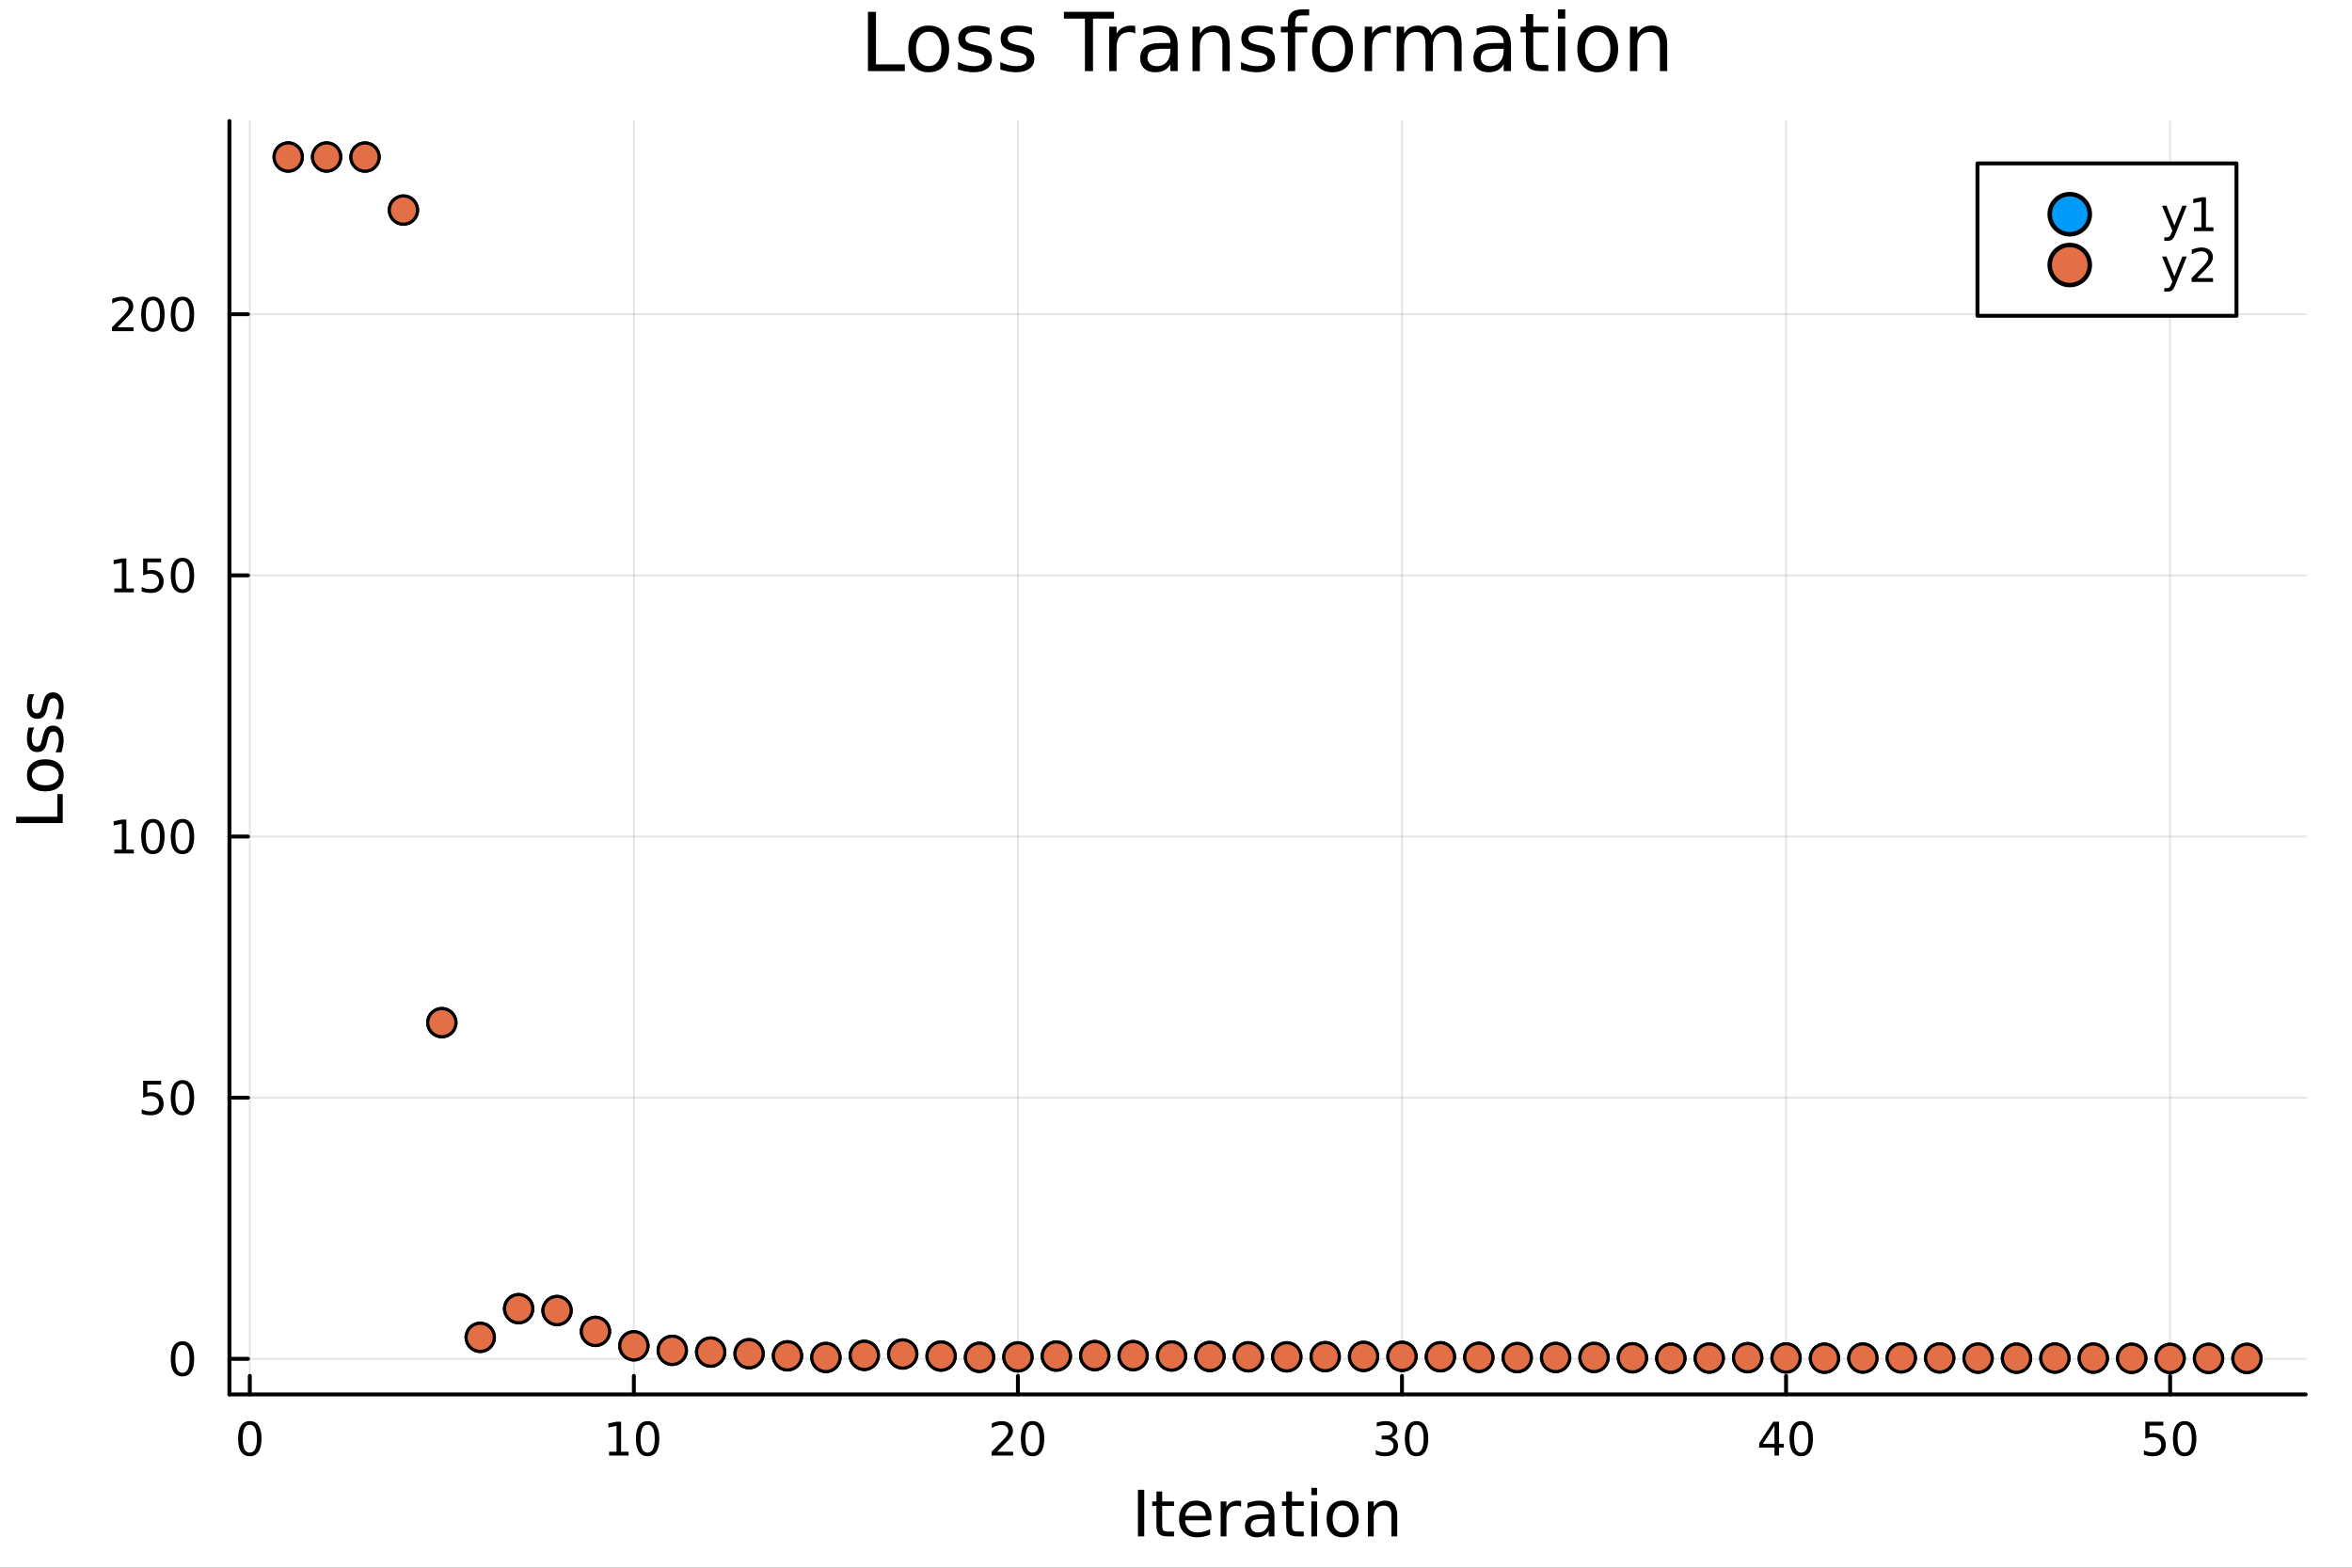 <?xml version="1.0" encoding="utf-8"?>
<svg xmlns="http://www.w3.org/2000/svg" xmlns:xlink="http://www.w3.org/1999/xlink" width="600" height="400" viewBox="0 0 2400 1600">
<rect x="0" y="0" width="2400" height="1600" fill="#333333" stroke="none"/>
<defs>
  <clipPath id="clip930">
    <rect x="0" y="0" width="2400" height="1600"/>
  </clipPath>
</defs>
<path clip-path="url(#clip930)" d="M0 1600 L2400 1600 L2400 0 L0 0  Z" fill="#ffffff" fill-rule="evenodd" fill-opacity="1"/>
<defs>
  <clipPath id="clip931">
    <rect x="480" y="0" width="1681" height="1600"/>
  </clipPath>
</defs>
<path clip-path="url(#clip930)" d="M234.125 1423.18 L2352.76 1423.18 L2352.76 123.472 L234.125 123.472  Z" fill="#ffffff" fill-rule="evenodd" fill-opacity="1"/>
<defs>
  <clipPath id="clip932">
    <rect x="234" y="123" width="2120" height="1301"/>
  </clipPath>
</defs>
<polyline clip-path="url(#clip932)" style="stroke:#000000; stroke-linecap:round; stroke-linejoin:round; stroke-width:2; stroke-opacity:0.1; fill:none" points="254.896,1423.18 254.896,123.472 "/>
<polyline clip-path="url(#clip932)" style="stroke:#000000; stroke-linecap:round; stroke-linejoin:round; stroke-width:2; stroke-opacity:0.1; fill:none" points="646.8,1423.18 646.8,123.472 "/>
<polyline clip-path="url(#clip932)" style="stroke:#000000; stroke-linecap:round; stroke-linejoin:round; stroke-width:2; stroke-opacity:0.1; fill:none" points="1038.7,1423.18 1038.7,123.472 "/>
<polyline clip-path="url(#clip932)" style="stroke:#000000; stroke-linecap:round; stroke-linejoin:round; stroke-width:2; stroke-opacity:0.1; fill:none" points="1430.61,1423.18 1430.61,123.472 "/>
<polyline clip-path="url(#clip932)" style="stroke:#000000; stroke-linecap:round; stroke-linejoin:round; stroke-width:2; stroke-opacity:0.1; fill:none" points="1822.51,1423.18 1822.51,123.472 "/>
<polyline clip-path="url(#clip932)" style="stroke:#000000; stroke-linecap:round; stroke-linejoin:round; stroke-width:2; stroke-opacity:0.1; fill:none" points="2214.41,1423.18 2214.41,123.472 "/>
<polyline clip-path="url(#clip930)" style="stroke:#000000; stroke-linecap:round; stroke-linejoin:round; stroke-width:4; stroke-opacity:1; fill:none" points="234.125,1423.18 2352.76,1423.18 "/>
<polyline clip-path="url(#clip930)" style="stroke:#000000; stroke-linecap:round; stroke-linejoin:round; stroke-width:4; stroke-opacity:1; fill:none" points="254.896,1423.18 254.896,1404.28 "/>
<polyline clip-path="url(#clip930)" style="stroke:#000000; stroke-linecap:round; stroke-linejoin:round; stroke-width:4; stroke-opacity:1; fill:none" points="646.8,1423.18 646.8,1404.28 "/>
<polyline clip-path="url(#clip930)" style="stroke:#000000; stroke-linecap:round; stroke-linejoin:round; stroke-width:4; stroke-opacity:1; fill:none" points="1038.7,1423.18 1038.7,1404.28 "/>
<polyline clip-path="url(#clip930)" style="stroke:#000000; stroke-linecap:round; stroke-linejoin:round; stroke-width:4; stroke-opacity:1; fill:none" points="1430.61,1423.18 1430.61,1404.28 "/>
<polyline clip-path="url(#clip930)" style="stroke:#000000; stroke-linecap:round; stroke-linejoin:round; stroke-width:4; stroke-opacity:1; fill:none" points="1822.51,1423.18 1822.51,1404.28 "/>
<polyline clip-path="url(#clip930)" style="stroke:#000000; stroke-linecap:round; stroke-linejoin:round; stroke-width:4; stroke-opacity:1; fill:none" points="2214.41,1423.18 2214.41,1404.28 "/>
<path clip-path="url(#clip930)" d="M254.896 1454.1 Q251.285 1454.1 249.457 1457.66 Q247.651 1461.2 247.651 1468.33 Q247.651 1475.44 249.457 1479.01 Q251.285 1482.55 254.896 1482.55 Q258.531 1482.55 260.336 1479.01 Q262.165 1475.44 262.165 1468.33 Q262.165 1461.2 260.336 1457.66 Q258.531 1454.1 254.896 1454.1 M254.896 1450.39 Q260.706 1450.39 263.762 1455 Q266.841 1459.58 266.841 1468.33 Q266.841 1477.06 263.762 1481.67 Q260.706 1486.25 254.896 1486.25 Q249.086 1486.25 246.007 1481.67 Q242.952 1477.06 242.952 1468.33 Q242.952 1459.58 246.007 1455 Q249.086 1450.39 254.896 1450.39 Z" fill="#000000" fill-rule="nonzero" fill-opacity="1" /><path clip-path="url(#clip930)" d="M621.487 1481.64 L629.126 1481.64 L629.126 1455.28 L620.816 1456.95 L620.816 1452.69 L629.08 1451.02 L633.756 1451.02 L633.756 1481.64 L641.395 1481.64 L641.395 1485.58 L621.487 1485.58 L621.487 1481.64 Z" fill="#000000" fill-rule="nonzero" fill-opacity="1" /><path clip-path="url(#clip930)" d="M660.839 1454.1 Q657.228 1454.1 655.399 1457.66 Q653.594 1461.2 653.594 1468.33 Q653.594 1475.44 655.399 1479.01 Q657.228 1482.55 660.839 1482.55 Q664.473 1482.55 666.279 1479.01 Q668.108 1475.44 668.108 1468.33 Q668.108 1461.2 666.279 1457.66 Q664.473 1454.1 660.839 1454.1 M660.839 1450.39 Q666.649 1450.39 669.705 1455 Q672.784 1459.58 672.784 1468.33 Q672.784 1477.06 669.705 1481.67 Q666.649 1486.25 660.839 1486.25 Q655.029 1486.25 651.95 1481.67 Q648.895 1477.06 648.895 1468.33 Q648.895 1459.58 651.95 1455 Q655.029 1450.39 660.839 1450.39 Z" fill="#000000" fill-rule="nonzero" fill-opacity="1" /><path clip-path="url(#clip930)" d="M1017.48 1481.64 L1033.8 1481.64 L1033.8 1485.58 L1011.85 1485.58 L1011.85 1481.64 Q1014.51 1478.89 1019.1 1474.26 Q1023.7 1469.61 1024.88 1468.27 Q1027.13 1465.74 1028.01 1464.01 Q1028.91 1462.25 1028.91 1460.56 Q1028.91 1457.8 1026.97 1456.07 Q1025.05 1454.33 1021.94 1454.33 Q1019.75 1454.33 1017.29 1455.09 Q1014.86 1455.86 1012.08 1457.41 L1012.08 1452.69 Q1014.91 1451.55 1017.36 1450.97 Q1019.81 1450.39 1021.85 1450.39 Q1027.22 1450.39 1030.42 1453.08 Q1033.61 1455.77 1033.61 1460.26 Q1033.61 1462.39 1032.8 1464.31 Q1032.01 1466.2 1029.91 1468.8 Q1029.33 1469.47 1026.23 1472.69 Q1023.12 1475.88 1017.48 1481.64 Z" fill="#000000" fill-rule="nonzero" fill-opacity="1" /><path clip-path="url(#clip930)" d="M1053.61 1454.1 Q1050 1454.1 1048.17 1457.66 Q1046.37 1461.2 1046.37 1468.33 Q1046.37 1475.44 1048.17 1479.01 Q1050 1482.55 1053.61 1482.55 Q1057.24 1482.55 1059.05 1479.01 Q1060.88 1475.44 1060.88 1468.33 Q1060.88 1461.2 1059.05 1457.66 Q1057.24 1454.1 1053.61 1454.1 M1053.61 1450.39 Q1059.42 1450.39 1062.48 1455 Q1065.56 1459.58 1065.56 1468.33 Q1065.56 1477.06 1062.48 1481.67 Q1059.42 1486.25 1053.61 1486.25 Q1047.8 1486.25 1044.72 1481.67 Q1041.67 1477.06 1041.67 1468.33 Q1041.67 1459.58 1044.72 1455 Q1047.8 1450.39 1053.61 1450.39 Z" fill="#000000" fill-rule="nonzero" fill-opacity="1" /><path clip-path="url(#clip930)" d="M1419.45 1466.95 Q1422.81 1467.66 1424.68 1469.93 Q1426.58 1472.2 1426.58 1475.53 Q1426.58 1480.65 1423.06 1483.45 Q1419.54 1486.25 1413.06 1486.25 Q1410.88 1486.25 1408.57 1485.81 Q1406.28 1485.39 1403.82 1484.54 L1403.82 1480.02 Q1405.77 1481.16 1408.08 1481.74 Q1410.4 1482.32 1412.92 1482.32 Q1417.32 1482.32 1419.61 1480.58 Q1421.93 1478.84 1421.93 1475.53 Q1421.93 1472.48 1419.77 1470.77 Q1417.64 1469.03 1413.82 1469.03 L1409.8 1469.03 L1409.8 1465.19 L1414.01 1465.19 Q1417.46 1465.19 1419.29 1463.82 Q1421.12 1462.43 1421.12 1459.84 Q1421.12 1457.18 1419.22 1455.77 Q1417.34 1454.33 1413.82 1454.33 Q1411.9 1454.33 1409.7 1454.75 Q1407.51 1455.16 1404.87 1456.04 L1404.87 1451.88 Q1407.53 1451.14 1409.84 1450.77 Q1412.18 1450.39 1414.24 1450.39 Q1419.57 1450.39 1422.67 1452.83 Q1425.77 1455.23 1425.77 1459.35 Q1425.77 1462.22 1424.13 1464.21 Q1422.48 1466.18 1419.45 1466.95 Z" fill="#000000" fill-rule="nonzero" fill-opacity="1" /><path clip-path="url(#clip930)" d="M1445.44 1454.1 Q1441.83 1454.1 1440.01 1457.66 Q1438.2 1461.2 1438.2 1468.33 Q1438.2 1475.44 1440.01 1479.01 Q1441.83 1482.55 1445.44 1482.55 Q1449.08 1482.55 1450.88 1479.01 Q1452.71 1475.44 1452.71 1468.33 Q1452.71 1461.2 1450.88 1457.66 Q1449.08 1454.1 1445.44 1454.1 M1445.44 1450.39 Q1451.25 1450.39 1454.31 1455 Q1457.39 1459.58 1457.39 1468.33 Q1457.39 1477.06 1454.31 1481.67 Q1451.25 1486.25 1445.44 1486.25 Q1439.63 1486.25 1436.56 1481.67 Q1433.5 1477.06 1433.5 1468.33 Q1433.5 1459.58 1436.56 1455 Q1439.63 1450.39 1445.44 1450.39 Z" fill="#000000" fill-rule="nonzero" fill-opacity="1" /><path clip-path="url(#clip930)" d="M1810.68 1455.09 L1798.88 1473.54 L1810.68 1473.54 L1810.68 1455.09 M1809.45 1451.02 L1815.33 1451.02 L1815.33 1473.54 L1820.27 1473.54 L1820.27 1477.43 L1815.33 1477.43 L1815.33 1485.58 L1810.68 1485.58 L1810.68 1477.43 L1795.08 1477.43 L1795.08 1472.92 L1809.45 1451.02 Z" fill="#000000" fill-rule="nonzero" fill-opacity="1" /><path clip-path="url(#clip930)" d="M1838 1454.1 Q1834.39 1454.1 1832.56 1457.66 Q1830.75 1461.2 1830.75 1468.33 Q1830.75 1475.44 1832.56 1479.01 Q1834.39 1482.55 1838 1482.55 Q1841.63 1482.55 1843.44 1479.01 Q1845.26 1475.44 1845.26 1468.33 Q1845.26 1461.2 1843.44 1457.66 Q1841.63 1454.1 1838 1454.1 M1838 1450.39 Q1843.81 1450.39 1846.86 1455 Q1849.94 1459.58 1849.94 1468.33 Q1849.94 1477.06 1846.86 1481.67 Q1843.81 1486.25 1838 1486.25 Q1832.19 1486.25 1829.11 1481.67 Q1826.05 1477.06 1826.05 1468.33 Q1826.05 1459.58 1829.11 1455 Q1832.19 1450.39 1838 1450.39 Z" fill="#000000" fill-rule="nonzero" fill-opacity="1" /><path clip-path="url(#clip930)" d="M2189.11 1451.02 L2207.47 1451.02 L2207.47 1454.96 L2193.4 1454.96 L2193.4 1463.43 Q2194.41 1463.08 2195.43 1462.92 Q2196.45 1462.73 2197.47 1462.73 Q2203.26 1462.73 2206.64 1465.9 Q2210.02 1469.08 2210.02 1474.49 Q2210.02 1480.07 2206.54 1483.17 Q2203.07 1486.25 2196.75 1486.25 Q2194.58 1486.25 2192.31 1485.88 Q2190.06 1485.51 2187.65 1484.77 L2187.65 1480.07 Q2189.74 1481.2 2191.96 1481.76 Q2194.18 1482.32 2196.66 1482.32 Q2200.66 1482.32 2203 1480.21 Q2205.34 1478.1 2205.34 1474.49 Q2205.34 1470.88 2203 1468.77 Q2200.66 1466.67 2196.66 1466.67 Q2194.78 1466.67 2192.91 1467.08 Q2191.06 1467.5 2189.11 1468.38 L2189.11 1451.02 Z" fill="#000000" fill-rule="nonzero" fill-opacity="1" /><path clip-path="url(#clip930)" d="M2229.23 1454.1 Q2225.62 1454.1 2223.79 1457.66 Q2221.98 1461.2 2221.98 1468.33 Q2221.98 1475.44 2223.79 1479.01 Q2225.62 1482.55 2229.23 1482.55 Q2232.86 1482.55 2234.67 1479.01 Q2236.5 1475.44 2236.5 1468.33 Q2236.5 1461.2 2234.67 1457.66 Q2232.86 1454.1 2229.23 1454.1 M2229.23 1450.39 Q2235.04 1450.39 2238.09 1455 Q2241.17 1459.58 2241.17 1468.33 Q2241.17 1477.06 2238.09 1481.67 Q2235.04 1486.25 2229.23 1486.25 Q2223.42 1486.25 2220.34 1481.67 Q2217.28 1477.06 2217.28 1468.33 Q2217.28 1459.58 2220.34 1455 Q2223.42 1450.39 2229.23 1450.39 Z" fill="#000000" fill-rule="nonzero" fill-opacity="1" /><path clip-path="url(#clip930)" d="M1161.16 1520.52 L1167.59 1520.52 L1167.59 1568.04 L1161.16 1568.04 L1161.16 1520.52 Z" fill="#000000" fill-rule="nonzero" fill-opacity="1" /><path clip-path="url(#clip930)" d="M1185.92 1522.27 L1185.92 1532.4 L1197.99 1532.4 L1197.99 1536.95 L1185.92 1536.95 L1185.92 1556.3 Q1185.92 1560.66 1187.1 1561.9 Q1188.31 1563.14 1191.97 1563.14 L1197.99 1563.14 L1197.99 1568.04 L1191.97 1568.04 Q1185.19 1568.04 1182.61 1565.53 Q1180.04 1562.98 1180.04 1556.3 L1180.04 1536.95 L1175.74 1536.95 L1175.74 1532.4 L1180.04 1532.4 L1180.04 1522.27 L1185.92 1522.27 Z" fill="#000000" fill-rule="nonzero" fill-opacity="1" /><path clip-path="url(#clip930)" d="M1236.18 1548.76 L1236.18 1551.62 L1209.25 1551.62 Q1209.64 1557.67 1212.88 1560.85 Q1216.16 1564 1221.99 1564 Q1225.36 1564 1228.51 1563.17 Q1231.69 1562.35 1234.81 1560.69 L1234.81 1566.23 Q1231.66 1567.57 1228.35 1568.27 Q1225.04 1568.97 1221.64 1568.97 Q1213.11 1568.97 1208.11 1564 Q1203.14 1559.04 1203.14 1550.57 Q1203.14 1541.82 1207.85 1536.69 Q1212.6 1531.54 1220.62 1531.54 Q1227.81 1531.54 1231.98 1536.18 Q1236.18 1540.8 1236.18 1548.76 M1230.32 1547.04 Q1230.26 1542.23 1227.62 1539.37 Q1225.01 1536.5 1220.68 1536.5 Q1215.78 1536.5 1212.82 1539.27 Q1209.89 1542.04 1209.45 1547.07 L1230.32 1547.04 Z" fill="#000000" fill-rule="nonzero" fill-opacity="1" /><path clip-path="url(#clip930)" d="M1266.45 1537.87 Q1265.46 1537.3 1264.29 1537.04 Q1263.14 1536.76 1261.74 1536.76 Q1256.77 1536.76 1254.1 1540 Q1251.46 1543.22 1251.46 1549.27 L1251.46 1568.04 L1245.57 1568.04 L1245.57 1532.4 L1251.46 1532.4 L1251.46 1537.93 Q1253.3 1534.69 1256.26 1533.13 Q1259.23 1531.54 1263.46 1531.54 Q1264.06 1531.54 1264.79 1531.63 Q1265.53 1531.7 1266.42 1531.85 L1266.45 1537.87 Z" fill="#000000" fill-rule="nonzero" fill-opacity="1" /><path clip-path="url(#clip930)" d="M1288.79 1550.12 Q1281.7 1550.12 1278.96 1551.75 Q1276.22 1553.37 1276.22 1557.29 Q1276.22 1560.4 1278.26 1562.25 Q1280.33 1564.07 1283.86 1564.07 Q1288.73 1564.07 1291.66 1560.63 Q1294.62 1557.16 1294.62 1551.43 L1294.62 1550.12 L1288.79 1550.12 M1300.47 1547.71 L1300.47 1568.04 L1294.62 1568.04 L1294.62 1562.63 Q1292.61 1565.88 1289.62 1567.44 Q1286.63 1568.97 1282.3 1568.97 Q1276.83 1568.97 1273.58 1565.91 Q1270.36 1562.82 1270.36 1557.67 Q1270.36 1551.65 1274.38 1548.6 Q1278.42 1545.54 1286.41 1545.54 L1294.62 1545.54 L1294.62 1544.97 Q1294.62 1540.93 1291.94 1538.73 Q1289.3 1536.5 1284.5 1536.5 Q1281.44 1536.5 1278.54 1537.23 Q1275.65 1537.97 1272.97 1539.43 L1272.97 1534.02 Q1276.19 1532.78 1279.21 1532.17 Q1282.24 1531.54 1285.1 1531.54 Q1292.84 1531.54 1296.66 1535.55 Q1300.47 1539.56 1300.47 1547.71 Z" fill="#000000" fill-rule="nonzero" fill-opacity="1" /><path clip-path="url(#clip930)" d="M1318.33 1522.27 L1318.33 1532.4 L1330.39 1532.4 L1330.39 1536.95 L1318.33 1536.95 L1318.33 1556.3 Q1318.33 1560.66 1319.51 1561.9 Q1320.72 1563.14 1324.38 1563.14 L1330.39 1563.14 L1330.39 1568.04 L1324.38 1568.04 Q1317.6 1568.04 1315.02 1565.53 Q1312.44 1562.98 1312.44 1556.3 L1312.44 1536.95 L1308.15 1536.95 L1308.15 1532.4 L1312.44 1532.4 L1312.44 1522.27 L1318.33 1522.27 Z" fill="#000000" fill-rule="nonzero" fill-opacity="1" /><path clip-path="url(#clip930)" d="M1338.1 1532.4 L1343.95 1532.4 L1343.95 1568.04 L1338.1 1568.04 L1338.1 1532.4 M1338.1 1518.52 L1343.95 1518.52 L1343.95 1525.93 L1338.1 1525.93 L1338.1 1518.52 Z" fill="#000000" fill-rule="nonzero" fill-opacity="1" /><path clip-path="url(#clip930)" d="M1370.02 1536.5 Q1365.31 1536.5 1362.57 1540.19 Q1359.83 1543.85 1359.83 1550.25 Q1359.83 1556.65 1362.54 1560.34 Q1365.28 1564 1370.02 1564 Q1374.7 1564 1377.44 1560.31 Q1380.17 1556.62 1380.17 1550.25 Q1380.17 1543.92 1377.44 1540.23 Q1374.7 1536.5 1370.02 1536.5 M1370.02 1531.54 Q1377.66 1531.54 1382.02 1536.5 Q1386.38 1541.47 1386.38 1550.25 Q1386.38 1559 1382.02 1564 Q1377.66 1568.97 1370.02 1568.97 Q1362.35 1568.97 1357.99 1564 Q1353.66 1559 1353.66 1550.25 Q1353.66 1541.47 1357.99 1536.5 Q1362.35 1531.54 1370.02 1531.54 Z" fill="#000000" fill-rule="nonzero" fill-opacity="1" /><path clip-path="url(#clip930)" d="M1425.72 1546.53 L1425.72 1568.04 L1419.86 1568.04 L1419.86 1546.72 Q1419.86 1541.66 1417.89 1539.14 Q1415.92 1536.63 1411.97 1536.63 Q1407.23 1536.63 1404.49 1539.65 Q1401.75 1542.68 1401.75 1547.9 L1401.75 1568.04 L1395.86 1568.04 L1395.86 1532.4 L1401.75 1532.4 L1401.75 1537.93 Q1403.85 1534.72 1406.69 1533.13 Q1409.55 1531.54 1413.28 1531.54 Q1419.42 1531.54 1422.57 1535.36 Q1425.72 1539.14 1425.72 1546.53 Z" fill="#000000" fill-rule="nonzero" fill-opacity="1" /><polyline clip-path="url(#clip932)" style="stroke:#000000; stroke-linecap:round; stroke-linejoin:round; stroke-width:2; stroke-opacity:0.1; fill:none" points="234.125,1386.84 2352.76,1386.84 "/>
<polyline clip-path="url(#clip932)" style="stroke:#000000; stroke-linecap:round; stroke-linejoin:round; stroke-width:2; stroke-opacity:0.1; fill:none" points="234.125,1120.31 2352.76,1120.31 "/>
<polyline clip-path="url(#clip932)" style="stroke:#000000; stroke-linecap:round; stroke-linejoin:round; stroke-width:2; stroke-opacity:0.1; fill:none" points="234.125,853.771 2352.76,853.771 "/>
<polyline clip-path="url(#clip932)" style="stroke:#000000; stroke-linecap:round; stroke-linejoin:round; stroke-width:2; stroke-opacity:0.1; fill:none" points="234.125,587.236 2352.76,587.236 "/>
<polyline clip-path="url(#clip932)" style="stroke:#000000; stroke-linecap:round; stroke-linejoin:round; stroke-width:2; stroke-opacity:0.1; fill:none" points="234.125,320.7 2352.76,320.7 "/>
<polyline clip-path="url(#clip930)" style="stroke:#000000; stroke-linecap:round; stroke-linejoin:round; stroke-width:4; stroke-opacity:1; fill:none" points="234.125,1423.18 234.125,123.472 "/>
<polyline clip-path="url(#clip930)" style="stroke:#000000; stroke-linecap:round; stroke-linejoin:round; stroke-width:4; stroke-opacity:1; fill:none" points="234.125,1386.84 253.023,1386.84 "/>
<polyline clip-path="url(#clip930)" style="stroke:#000000; stroke-linecap:round; stroke-linejoin:round; stroke-width:4; stroke-opacity:1; fill:none" points="234.125,1120.31 253.023,1120.31 "/>
<polyline clip-path="url(#clip930)" style="stroke:#000000; stroke-linecap:round; stroke-linejoin:round; stroke-width:4; stroke-opacity:1; fill:none" points="234.125,853.771 253.023,853.771 "/>
<polyline clip-path="url(#clip930)" style="stroke:#000000; stroke-linecap:round; stroke-linejoin:round; stroke-width:4; stroke-opacity:1; fill:none" points="234.125,587.236 253.023,587.236 "/>
<polyline clip-path="url(#clip930)" style="stroke:#000000; stroke-linecap:round; stroke-linejoin:round; stroke-width:4; stroke-opacity:1; fill:none" points="234.125,320.7 253.023,320.7 "/>
<path clip-path="url(#clip930)" d="M186.181 1372.64 Q182.57 1372.64 180.741 1376.21 Q178.936 1379.75 178.936 1386.88 Q178.936 1393.98 180.741 1397.55 Q182.57 1401.09 186.181 1401.09 Q189.815 1401.09 191.621 1397.55 Q193.45 1393.98 193.45 1386.88 Q193.45 1379.75 191.621 1376.21 Q189.815 1372.64 186.181 1372.64 M186.181 1368.94 Q191.991 1368.94 195.047 1373.54 Q198.125 1378.13 198.125 1386.88 Q198.125 1395.6 195.047 1400.21 Q191.991 1404.79 186.181 1404.79 Q180.371 1404.79 177.292 1400.21 Q174.237 1395.6 174.237 1386.88 Q174.237 1378.13 177.292 1373.54 Q180.371 1368.94 186.181 1368.94 Z" fill="#000000" fill-rule="nonzero" fill-opacity="1" /><path clip-path="url(#clip930)" d="M146.066 1103.03 L164.422 1103.03 L164.422 1106.96 L150.348 1106.96 L150.348 1115.43 Q151.366 1115.09 152.385 1114.92 Q153.403 1114.74 154.422 1114.74 Q160.209 1114.74 163.589 1117.91 Q166.968 1121.08 166.968 1126.5 Q166.968 1132.08 163.496 1135.18 Q160.024 1138.26 153.704 1138.26 Q151.528 1138.26 149.26 1137.89 Q147.015 1137.52 144.607 1136.78 L144.607 1132.08 Q146.691 1133.21 148.913 1133.77 Q151.135 1134.32 153.612 1134.32 Q157.616 1134.32 159.954 1132.22 Q162.292 1130.11 162.292 1126.5 Q162.292 1122.89 159.954 1120.78 Q157.616 1118.67 153.612 1118.67 Q151.737 1118.67 149.862 1119.09 Q148.01 1119.51 146.066 1120.39 L146.066 1103.03 Z" fill="#000000" fill-rule="nonzero" fill-opacity="1" /><path clip-path="url(#clip930)" d="M186.181 1106.11 Q182.57 1106.11 180.741 1109.67 Q178.936 1113.21 178.936 1120.34 Q178.936 1127.45 180.741 1131.01 Q182.57 1134.55 186.181 1134.55 Q189.815 1134.55 191.621 1131.01 Q193.45 1127.45 193.45 1120.34 Q193.45 1113.21 191.621 1109.67 Q189.815 1106.11 186.181 1106.11 M186.181 1102.4 Q191.991 1102.4 195.047 1107.01 Q198.125 1111.59 198.125 1120.34 Q198.125 1129.07 195.047 1133.67 Q191.991 1138.26 186.181 1138.26 Q180.371 1138.26 177.292 1133.67 Q174.237 1129.07 174.237 1120.34 Q174.237 1111.59 177.292 1107.01 Q180.371 1102.4 186.181 1102.4 Z" fill="#000000" fill-rule="nonzero" fill-opacity="1" /><path clip-path="url(#clip930)" d="M116.668 867.116 L124.306 867.116 L124.306 840.75 L115.996 842.417 L115.996 838.158 L124.26 836.491 L128.936 836.491 L128.936 867.116 L136.575 867.116 L136.575 871.051 L116.668 871.051 L116.668 867.116 Z" fill="#000000" fill-rule="nonzero" fill-opacity="1" /><path clip-path="url(#clip930)" d="M156.019 839.57 Q152.408 839.57 150.579 843.135 Q148.774 846.676 148.774 853.806 Q148.774 860.912 150.579 864.477 Q152.408 868.019 156.019 868.019 Q159.653 868.019 161.459 864.477 Q163.288 860.912 163.288 853.806 Q163.288 846.676 161.459 843.135 Q159.653 839.57 156.019 839.57 M156.019 835.866 Q161.829 835.866 164.885 840.473 Q167.964 845.056 167.964 853.806 Q167.964 862.533 164.885 867.139 Q161.829 871.722 156.019 871.722 Q150.209 871.722 147.13 867.139 Q144.075 862.533 144.075 853.806 Q144.075 845.056 147.13 840.473 Q150.209 835.866 156.019 835.866 Z" fill="#000000" fill-rule="nonzero" fill-opacity="1" /><path clip-path="url(#clip930)" d="M186.181 839.57 Q182.57 839.57 180.741 843.135 Q178.936 846.676 178.936 853.806 Q178.936 860.912 180.741 864.477 Q182.57 868.019 186.181 868.019 Q189.815 868.019 191.621 864.477 Q193.45 860.912 193.45 853.806 Q193.45 846.676 191.621 843.135 Q189.815 839.57 186.181 839.57 M186.181 835.866 Q191.991 835.866 195.047 840.473 Q198.125 845.056 198.125 853.806 Q198.125 862.533 195.047 867.139 Q191.991 871.722 186.181 871.722 Q180.371 871.722 177.292 867.139 Q174.237 862.533 174.237 853.806 Q174.237 845.056 177.292 840.473 Q180.371 835.866 186.181 835.866 Z" fill="#000000" fill-rule="nonzero" fill-opacity="1" /><path clip-path="url(#clip930)" d="M116.668 600.581 L124.306 600.581 L124.306 574.215 L115.996 575.882 L115.996 571.622 L124.26 569.956 L128.936 569.956 L128.936 600.581 L136.575 600.581 L136.575 604.516 L116.668 604.516 L116.668 600.581 Z" fill="#000000" fill-rule="nonzero" fill-opacity="1" /><path clip-path="url(#clip930)" d="M146.066 569.956 L164.422 569.956 L164.422 573.891 L150.348 573.891 L150.348 582.363 Q151.366 582.016 152.385 581.854 Q153.403 581.669 154.422 581.669 Q160.209 581.669 163.589 584.84 Q166.968 588.011 166.968 593.428 Q166.968 599.007 163.496 602.108 Q160.024 605.187 153.704 605.187 Q151.528 605.187 149.26 604.817 Q147.015 604.446 144.607 603.706 L144.607 599.007 Q146.691 600.141 148.913 600.696 Q151.135 601.252 153.612 601.252 Q157.616 601.252 159.954 599.145 Q162.292 597.039 162.292 593.428 Q162.292 589.817 159.954 587.71 Q157.616 585.604 153.612 585.604 Q151.737 585.604 149.862 586.02 Q148.01 586.437 146.066 587.317 L146.066 569.956 Z" fill="#000000" fill-rule="nonzero" fill-opacity="1" /><path clip-path="url(#clip930)" d="M186.181 573.034 Q182.57 573.034 180.741 576.599 Q178.936 580.141 178.936 587.27 Q178.936 594.377 180.741 597.942 Q182.57 601.483 186.181 601.483 Q189.815 601.483 191.621 597.942 Q193.45 594.377 193.45 587.27 Q193.45 580.141 191.621 576.599 Q189.815 573.034 186.181 573.034 M186.181 569.331 Q191.991 569.331 195.047 573.937 Q198.125 578.521 198.125 587.27 Q198.125 595.997 195.047 600.604 Q191.991 605.187 186.181 605.187 Q180.371 605.187 177.292 600.604 Q174.237 595.997 174.237 587.27 Q174.237 578.521 177.292 573.937 Q180.371 569.331 186.181 569.331 Z" fill="#000000" fill-rule="nonzero" fill-opacity="1" /><path clip-path="url(#clip930)" d="M119.885 334.045 L136.204 334.045 L136.204 337.98 L114.26 337.98 L114.26 334.045 Q116.922 331.291 121.505 326.661 Q126.112 322.008 127.292 320.666 Q129.538 318.143 130.417 316.406 Q131.32 314.647 131.32 312.957 Q131.32 310.203 129.376 308.467 Q127.455 306.731 124.353 306.731 Q122.154 306.731 119.7 307.494 Q117.269 308.258 114.492 309.809 L114.492 305.087 Q117.316 303.953 119.769 303.374 Q122.223 302.795 124.26 302.795 Q129.63 302.795 132.825 305.481 Q136.019 308.166 136.019 312.656 Q136.019 314.786 135.209 316.707 Q134.422 318.605 132.316 321.198 Q131.737 321.869 128.635 325.087 Q125.533 328.281 119.885 334.045 Z" fill="#000000" fill-rule="nonzero" fill-opacity="1" /><path clip-path="url(#clip930)" d="M156.019 306.499 Q152.408 306.499 150.579 310.064 Q148.774 313.606 148.774 320.735 Q148.774 327.842 150.579 331.406 Q152.408 334.948 156.019 334.948 Q159.653 334.948 161.459 331.406 Q163.288 327.842 163.288 320.735 Q163.288 313.606 161.459 310.064 Q159.653 306.499 156.019 306.499 M156.019 302.795 Q161.829 302.795 164.885 307.402 Q167.964 311.985 167.964 320.735 Q167.964 329.462 164.885 334.068 Q161.829 338.652 156.019 338.652 Q150.209 338.652 147.13 334.068 Q144.075 329.462 144.075 320.735 Q144.075 311.985 147.13 307.402 Q150.209 302.795 156.019 302.795 Z" fill="#000000" fill-rule="nonzero" fill-opacity="1" /><path clip-path="url(#clip930)" d="M186.181 306.499 Q182.57 306.499 180.741 310.064 Q178.936 313.606 178.936 320.735 Q178.936 327.842 180.741 331.406 Q182.57 334.948 186.181 334.948 Q189.815 334.948 191.621 331.406 Q193.45 327.842 193.45 320.735 Q193.45 313.606 191.621 310.064 Q189.815 306.499 186.181 306.499 M186.181 302.795 Q191.991 302.795 195.047 307.402 Q198.125 311.985 198.125 320.735 Q198.125 329.462 195.047 334.068 Q191.991 338.652 186.181 338.652 Q180.371 338.652 177.292 334.068 Q174.237 329.462 174.237 320.735 Q174.237 311.985 177.292 307.402 Q180.371 302.795 186.181 302.795 Z" fill="#000000" fill-rule="nonzero" fill-opacity="1" /><path clip-path="url(#clip930)" d="M16.484 840.023 L16.484 833.593 L58.593 833.593 L58.593 810.454 L64.004 810.454 L64.004 840.023 L16.484 840.023 Z" fill="#000000" fill-rule="nonzero" fill-opacity="1" /><path clip-path="url(#clip930)" d="M32.462 791.293 Q32.462 796.004 36.154 798.741 Q39.815 801.478 46.212 801.478 Q52.609 801.478 56.302 798.773 Q59.962 796.036 59.962 791.293 Q59.962 786.614 56.27 783.877 Q52.578 781.14 46.212 781.14 Q39.878 781.14 36.186 783.877 Q32.462 786.614 32.462 791.293 M27.497 791.293 Q27.497 783.654 32.462 779.294 Q37.427 774.933 46.212 774.933 Q54.965 774.933 59.962 779.294 Q64.927 783.654 64.927 791.293 Q64.927 798.964 59.962 803.324 Q54.965 807.653 46.212 807.653 Q37.427 807.653 32.462 803.324 Q27.497 798.964 27.497 791.293 Z" fill="#000000" fill-rule="nonzero" fill-opacity="1" /><path clip-path="url(#clip930)" d="M29.407 742.5 L34.945 742.5 Q33.672 744.983 33.035 747.656 Q32.398 750.33 32.398 753.194 Q32.398 757.555 33.735 759.751 Q35.072 761.915 37.746 761.915 Q39.783 761.915 40.96 760.356 Q42.106 758.796 43.157 754.086 L43.602 752.08 Q44.939 745.842 47.39 743.232 Q49.809 740.59 54.169 740.59 Q59.134 740.59 62.031 744.537 Q64.927 748.452 64.927 755.327 Q64.927 758.192 64.354 761.311 Q63.813 764.398 62.699 767.836 L56.652 767.836 Q58.339 764.589 59.198 761.438 Q60.026 758.287 60.026 755.2 Q60.026 751.062 58.625 748.834 Q57.193 746.606 54.615 746.606 Q52.228 746.606 50.955 748.229 Q49.681 749.821 48.504 755.263 L48.026 757.3 Q46.88 762.743 44.525 765.162 Q42.138 767.581 38 767.581 Q32.971 767.581 30.234 764.016 Q27.497 760.451 27.497 753.895 Q27.497 750.648 27.974 747.784 Q28.452 744.919 29.407 742.5 Z" fill="#000000" fill-rule="nonzero" fill-opacity="1" /><path clip-path="url(#clip930)" d="M29.407 708.539 L34.945 708.539 Q33.672 711.022 33.035 713.695 Q32.398 716.369 32.398 719.233 Q32.398 723.594 33.735 725.79 Q35.072 727.954 37.746 727.954 Q39.783 727.954 40.96 726.395 Q42.106 724.835 43.157 720.125 L43.602 718.119 Q44.939 711.881 47.39 709.271 Q49.809 706.629 54.169 706.629 Q59.134 706.629 62.031 710.576 Q64.927 714.491 64.927 721.366 Q64.927 724.23 64.354 727.35 Q63.813 730.437 62.699 733.875 L56.652 733.875 Q58.339 730.628 59.198 727.477 Q60.026 724.326 60.026 721.239 Q60.026 717.101 58.625 714.873 Q57.193 712.645 54.615 712.645 Q52.228 712.645 50.955 714.268 Q49.681 715.86 48.504 721.302 L48.026 723.339 Q46.88 728.782 44.525 731.201 Q42.138 733.62 38 733.62 Q32.971 733.62 30.234 730.055 Q27.497 726.49 27.497 719.934 Q27.497 716.687 27.974 713.823 Q28.452 710.958 29.407 708.539 Z" fill="#000000" fill-rule="nonzero" fill-opacity="1" /><path clip-path="url(#clip930)" d="M885.656 12.096 L893.839 12.096 L893.839 65.689 L923.289 65.689 L923.289 72.576 L885.656 72.576 L885.656 12.096 Z" fill="#000000" fill-rule="nonzero" fill-opacity="1" /><path clip-path="url(#clip930)" d="M947.676 32.431 Q941.68 32.431 938.197 37.131 Q934.713 41.789 934.713 49.931 Q934.713 58.074 938.156 62.773 Q941.64 67.431 947.676 67.431 Q953.631 67.431 957.114 62.732 Q960.598 58.033 960.598 49.931 Q960.598 41.87 957.114 37.171 Q953.631 32.431 947.676 32.431 M947.676 26.112 Q957.398 26.112 962.948 32.431 Q968.497 38.751 968.497 49.931 Q968.497 61.071 962.948 67.431 Q957.398 73.751 947.676 73.751 Q937.913 73.751 932.363 67.431 Q926.854 61.071 926.854 49.931 Q926.854 38.751 932.363 32.431 Q937.913 26.112 947.676 26.112 Z" fill="#000000" fill-rule="nonzero" fill-opacity="1" /><path clip-path="url(#clip930)" d="M1009.78 28.543 L1009.78 35.591 Q1006.62 33.971 1003.21 33.161 Q999.811 32.35 996.165 32.35 Q990.615 32.35 987.82 34.052 Q985.066 35.753 985.066 39.156 Q985.066 41.749 987.051 43.248 Q989.035 44.706 995.031 46.043 L997.583 46.61 Q1005.52 48.311 1008.84 51.43 Q1012.21 54.509 1012.21 60.059 Q1012.21 66.378 1007.18 70.064 Q1002.2 73.751 993.451 73.751 Q989.805 73.751 985.835 73.022 Q981.906 72.333 977.531 70.915 L977.531 63.218 Q981.663 65.365 985.673 66.459 Q989.684 67.512 993.613 67.512 Q998.879 67.512 1001.71 65.73 Q1004.55 63.907 1004.55 60.626 Q1004.55 57.588 1002.48 55.967 Q1000.46 54.347 993.532 52.848 L990.939 52.24 Q984.012 50.782 980.934 47.785 Q977.855 44.746 977.855 39.48 Q977.855 33.08 982.392 29.596 Q986.929 26.112 995.274 26.112 Q999.406 26.112 1003.05 26.72 Q1006.7 27.327 1009.78 28.543 Z" fill="#000000" fill-rule="nonzero" fill-opacity="1" /><path clip-path="url(#clip930)" d="M1053 28.543 L1053 35.591 Q1049.84 33.971 1046.44 33.161 Q1043.03 32.35 1039.39 32.35 Q1033.84 32.35 1031.04 34.052 Q1028.29 35.753 1028.29 39.156 Q1028.29 41.749 1030.27 43.248 Q1032.26 44.706 1038.25 46.043 L1040.81 46.61 Q1048.75 48.311 1052.07 51.43 Q1055.43 54.509 1055.43 60.059 Q1055.43 66.378 1050.41 70.064 Q1045.42 73.751 1036.67 73.751 Q1033.03 73.751 1029.06 73.022 Q1025.13 72.333 1020.75 70.915 L1020.75 63.218 Q1024.89 65.365 1028.9 66.459 Q1032.91 67.512 1036.84 67.512 Q1042.1 67.512 1044.94 65.73 Q1047.77 63.907 1047.77 60.626 Q1047.77 57.588 1045.71 55.967 Q1043.68 54.347 1036.76 52.848 L1034.16 52.24 Q1027.24 50.782 1024.16 47.785 Q1021.08 44.746 1021.08 39.48 Q1021.08 33.08 1025.62 29.596 Q1030.15 26.112 1038.5 26.112 Q1042.63 26.112 1046.27 26.72 Q1049.92 27.327 1053 28.543 Z" fill="#000000" fill-rule="nonzero" fill-opacity="1" /><path clip-path="url(#clip930)" d="M1085.61 12.096 L1136.77 12.096 L1136.77 18.983 L1115.3 18.983 L1115.3 72.576 L1107.08 72.576 L1107.08 18.983 L1085.61 18.983 L1085.61 12.096 Z" fill="#000000" fill-rule="nonzero" fill-opacity="1" /><path clip-path="url(#clip930)" d="M1158.44 34.173 Q1157.19 33.444 1155.69 33.12 Q1154.23 32.756 1152.45 32.756 Q1146.13 32.756 1142.73 36.888 Q1139.36 40.979 1139.36 48.676 L1139.36 72.576 L1131.87 72.576 L1131.87 27.206 L1139.36 27.206 L1139.36 34.254 Q1141.71 30.122 1145.48 28.138 Q1149.25 26.112 1154.64 26.112 Q1155.41 26.112 1156.34 26.234 Q1157.27 26.315 1158.4 26.517 L1158.44 34.173 Z" fill="#000000" fill-rule="nonzero" fill-opacity="1" /><path clip-path="url(#clip930)" d="M1186.88 49.769 Q1177.85 49.769 1174.36 51.835 Q1170.88 53.901 1170.88 58.884 Q1170.88 62.854 1173.47 65.203 Q1176.11 67.512 1180.6 67.512 Q1186.8 67.512 1190.53 63.137 Q1194.29 58.722 1194.29 51.43 L1194.29 49.769 L1186.88 49.769 M1201.75 46.691 L1201.75 72.576 L1194.29 72.576 L1194.29 65.689 Q1191.74 69.821 1187.93 71.806 Q1184.13 73.751 1178.62 73.751 Q1171.65 73.751 1167.52 69.862 Q1163.43 65.933 1163.43 59.37 Q1163.43 51.714 1168.53 47.825 Q1173.68 43.936 1183.84 43.936 L1194.29 43.936 L1194.29 43.207 Q1194.29 38.062 1190.89 35.267 Q1187.53 32.431 1181.41 32.431 Q1177.52 32.431 1173.84 33.363 Q1170.15 34.295 1166.75 36.158 L1166.75 29.272 Q1170.84 27.692 1174.69 26.922 Q1178.54 26.112 1182.18 26.112 Q1192.03 26.112 1196.89 31.216 Q1201.75 36.32 1201.75 46.691 Z" fill="#000000" fill-rule="nonzero" fill-opacity="1" /><path clip-path="url(#clip930)" d="M1254.82 45.192 L1254.82 72.576 L1247.36 72.576 L1247.36 45.435 Q1247.36 38.994 1244.85 35.794 Q1242.34 32.594 1237.32 32.594 Q1231.28 32.594 1227.8 36.442 Q1224.31 40.29 1224.31 46.934 L1224.31 72.576 L1216.82 72.576 L1216.82 27.206 L1224.31 27.206 L1224.31 34.254 Q1226.99 30.163 1230.59 28.138 Q1234.24 26.112 1238.98 26.112 Q1246.79 26.112 1250.8 30.973 Q1254.82 35.794 1254.82 45.192 Z" fill="#000000" fill-rule="nonzero" fill-opacity="1" /><path clip-path="url(#clip930)" d="M1298.61 28.543 L1298.61 35.591 Q1295.45 33.971 1292.04 33.161 Q1288.64 32.35 1284.99 32.35 Q1279.44 32.35 1276.65 34.052 Q1273.9 35.753 1273.9 39.156 Q1273.9 41.749 1275.88 43.248 Q1277.86 44.706 1283.86 46.043 L1286.41 46.61 Q1294.35 48.311 1297.67 51.43 Q1301.04 54.509 1301.04 60.059 Q1301.04 66.378 1296.01 70.064 Q1291.03 73.751 1282.28 73.751 Q1278.63 73.751 1274.66 73.022 Q1270.74 72.333 1266.36 70.915 L1266.36 63.218 Q1270.49 65.365 1274.5 66.459 Q1278.51 67.512 1282.44 67.512 Q1287.71 67.512 1290.54 65.73 Q1293.38 63.907 1293.38 60.626 Q1293.38 57.588 1291.31 55.967 Q1289.29 54.347 1282.36 52.848 L1279.77 52.24 Q1272.84 50.782 1269.76 47.785 Q1266.68 44.746 1266.68 39.48 Q1266.68 33.08 1271.22 29.596 Q1275.76 26.112 1284.1 26.112 Q1288.24 26.112 1291.88 26.72 Q1295.53 27.327 1298.61 28.543 Z" fill="#000000" fill-rule="nonzero" fill-opacity="1" /><path clip-path="url(#clip930)" d="M1335.87 9.544 L1335.87 15.742 L1328.74 15.742 Q1324.73 15.742 1323.15 17.362 Q1321.61 18.983 1321.61 23.195 L1321.61 27.206 L1333.89 27.206 L1333.89 32.999 L1321.61 32.999 L1321.61 72.576 L1314.12 72.576 L1314.12 32.999 L1306.99 32.999 L1306.99 27.206 L1314.12 27.206 L1314.12 24.046 Q1314.12 16.471 1317.64 13.028 Q1321.17 9.544 1328.83 9.544 L1335.87 9.544 Z" fill="#000000" fill-rule="nonzero" fill-opacity="1" /><path clip-path="url(#clip930)" d="M1359.69 32.431 Q1353.7 32.431 1350.21 37.131 Q1346.73 41.789 1346.73 49.931 Q1346.73 58.074 1350.17 62.773 Q1353.66 67.431 1359.69 67.431 Q1365.65 67.431 1369.13 62.732 Q1372.62 58.033 1372.62 49.931 Q1372.62 41.87 1369.13 37.171 Q1365.65 32.431 1359.69 32.431 M1359.69 26.112 Q1369.42 26.112 1374.97 32.431 Q1380.51 38.751 1380.51 49.931 Q1380.51 61.071 1374.97 67.431 Q1369.42 73.751 1359.69 73.751 Q1349.93 73.751 1344.38 67.431 Q1338.87 61.071 1338.87 49.931 Q1338.87 38.751 1344.38 32.431 Q1349.93 26.112 1359.69 26.112 Z" fill="#000000" fill-rule="nonzero" fill-opacity="1" /><path clip-path="url(#clip930)" d="M1419.16 34.173 Q1417.9 33.444 1416.41 33.12 Q1414.95 32.756 1413.17 32.756 Q1406.85 32.756 1403.44 36.888 Q1400.08 40.979 1400.08 48.676 L1400.08 72.576 L1392.59 72.576 L1392.59 27.206 L1400.08 27.206 L1400.08 34.254 Q1402.43 30.122 1406.2 28.138 Q1409.96 26.112 1415.35 26.112 Q1416.12 26.112 1417.05 26.234 Q1417.99 26.315 1419.12 26.517 L1419.16 34.173 Z" fill="#000000" fill-rule="nonzero" fill-opacity="1" /><path clip-path="url(#clip930)" d="M1460.84 35.915 Q1463.64 30.892 1467.53 28.502 Q1471.42 26.112 1476.68 26.112 Q1483.77 26.112 1487.62 31.095 Q1491.47 36.037 1491.47 45.192 L1491.47 72.576 L1483.97 72.576 L1483.97 45.435 Q1483.97 38.913 1481.67 35.753 Q1479.36 32.594 1474.62 32.594 Q1468.82 32.594 1465.46 36.442 Q1462.1 40.29 1462.1 46.934 L1462.1 72.576 L1454.61 72.576 L1454.61 45.435 Q1454.61 38.873 1452.3 35.753 Q1449.99 32.594 1445.17 32.594 Q1439.46 32.594 1436.09 36.482 Q1432.73 40.331 1432.73 46.934 L1432.73 72.576 L1425.24 72.576 L1425.24 27.206 L1432.73 27.206 L1432.73 34.254 Q1435.28 30.082 1438.85 28.097 Q1442.41 26.112 1447.31 26.112 Q1452.26 26.112 1455.7 28.624 Q1459.18 31.135 1460.84 35.915 Z" fill="#000000" fill-rule="nonzero" fill-opacity="1" /><path clip-path="url(#clip930)" d="M1526.96 49.769 Q1517.92 49.769 1514.44 51.835 Q1510.95 53.901 1510.95 58.884 Q1510.95 62.854 1513.55 65.203 Q1516.18 67.512 1520.68 67.512 Q1526.87 67.512 1530.6 63.137 Q1534.37 58.722 1534.37 51.43 L1534.37 49.769 L1526.96 49.769 M1541.82 46.691 L1541.82 72.576 L1534.37 72.576 L1534.37 65.689 Q1531.82 69.821 1528.01 71.806 Q1524.2 73.751 1518.69 73.751 Q1511.72 73.751 1507.59 69.862 Q1503.5 65.933 1503.5 59.37 Q1503.5 51.714 1508.6 47.825 Q1513.75 43.936 1523.92 43.936 L1534.37 43.936 L1534.37 43.207 Q1534.37 38.062 1530.97 35.267 Q1527.6 32.431 1521.49 32.431 Q1517.6 32.431 1513.91 33.363 Q1510.22 34.295 1506.82 36.158 L1506.82 29.272 Q1510.91 27.692 1514.76 26.922 Q1518.61 26.112 1522.26 26.112 Q1532.1 26.112 1536.96 31.216 Q1541.82 36.32 1541.82 46.691 Z" fill="#000000" fill-rule="nonzero" fill-opacity="1" /><path clip-path="url(#clip930)" d="M1564.55 14.324 L1564.55 27.206 L1579.9 27.206 L1579.9 32.999 L1564.55 32.999 L1564.55 57.628 Q1564.55 63.178 1566.05 64.758 Q1567.59 66.338 1572.24 66.338 L1579.9 66.338 L1579.9 72.576 L1572.24 72.576 Q1563.62 72.576 1560.33 69.376 Q1557.05 66.135 1557.05 57.628 L1557.05 32.999 L1551.58 32.999 L1551.58 27.206 L1557.05 27.206 L1557.05 14.324 L1564.55 14.324 Z" fill="#000000" fill-rule="nonzero" fill-opacity="1" /><path clip-path="url(#clip930)" d="M1589.7 27.206 L1597.16 27.206 L1597.16 72.576 L1589.7 72.576 L1589.7 27.206 M1589.7 9.544 L1597.16 9.544 L1597.16 18.983 L1589.7 18.983 L1589.7 9.544 Z" fill="#000000" fill-rule="nonzero" fill-opacity="1" /><path clip-path="url(#clip930)" d="M1630.33 32.431 Q1624.34 32.431 1620.86 37.131 Q1617.37 41.789 1617.37 49.931 Q1617.37 58.074 1620.81 62.773 Q1624.3 67.431 1630.33 67.431 Q1636.29 67.431 1639.77 62.732 Q1643.26 58.033 1643.26 49.931 Q1643.26 41.87 1639.77 37.171 Q1636.29 32.431 1630.33 32.431 M1630.33 26.112 Q1640.06 26.112 1645.61 32.431 Q1651.16 38.751 1651.16 49.931 Q1651.16 61.071 1645.61 67.431 Q1640.06 73.751 1630.33 73.751 Q1620.57 73.751 1615.02 67.431 Q1609.51 61.071 1609.51 49.931 Q1609.51 38.751 1615.02 32.431 Q1620.57 26.112 1630.33 26.112 Z" fill="#000000" fill-rule="nonzero" fill-opacity="1" /><path clip-path="url(#clip930)" d="M1701.22 45.192 L1701.22 72.576 L1693.77 72.576 L1693.77 45.435 Q1693.77 38.994 1691.26 35.794 Q1688.75 32.594 1683.73 32.594 Q1677.69 32.594 1674.21 36.442 Q1670.72 40.29 1670.72 46.934 L1670.72 72.576 L1663.23 72.576 L1663.23 27.206 L1670.72 27.206 L1670.72 34.254 Q1673.4 30.163 1677 28.138 Q1680.65 26.112 1685.39 26.112 Q1693.2 26.112 1697.21 30.973 Q1701.22 35.794 1701.22 45.192 Z" fill="#000000" fill-rule="nonzero" fill-opacity="1" /><circle clip-path="url(#clip932)" cx="294.087" cy="160.256" r="14.4" fill="#009af9" fill-rule="evenodd" fill-opacity="1" stroke="#000000" stroke-opacity="1" stroke-width="3.2"/>
<circle clip-path="url(#clip932)" cx="333.277" cy="160.256" r="14.4" fill="#009af9" fill-rule="evenodd" fill-opacity="1" stroke="#000000" stroke-opacity="1" stroke-width="3.2"/>
<circle clip-path="url(#clip932)" cx="372.467" cy="160.309" r="14.4" fill="#009af9" fill-rule="evenodd" fill-opacity="1" stroke="#000000" stroke-opacity="1" stroke-width="3.2"/>
<circle clip-path="url(#clip932)" cx="411.658" cy="214.406" r="14.4" fill="#009af9" fill-rule="evenodd" fill-opacity="1" stroke="#000000" stroke-opacity="1" stroke-width="3.2"/>
<circle clip-path="url(#clip932)" cx="450.848" cy="1043.72" r="14.4" fill="#009af9" fill-rule="evenodd" fill-opacity="1" stroke="#000000" stroke-opacity="1" stroke-width="3.2"/>
<circle clip-path="url(#clip932)" cx="490.038" cy="1364.9" r="14.4" fill="#009af9" fill-rule="evenodd" fill-opacity="1" stroke="#000000" stroke-opacity="1" stroke-width="3.2"/>
<circle clip-path="url(#clip932)" cx="529.229" cy="1335.65" r="14.4" fill="#009af9" fill-rule="evenodd" fill-opacity="1" stroke="#000000" stroke-opacity="1" stroke-width="3.2"/>
<circle clip-path="url(#clip932)" cx="568.419" cy="1337.56" r="14.4" fill="#009af9" fill-rule="evenodd" fill-opacity="1" stroke="#000000" stroke-opacity="1" stroke-width="3.2"/>
<circle clip-path="url(#clip932)" cx="607.61" cy="1358.83" r="14.4" fill="#009af9" fill-rule="evenodd" fill-opacity="1" stroke="#000000" stroke-opacity="1" stroke-width="3.2"/>
<circle clip-path="url(#clip932)" cx="646.8" cy="1373.55" r="14.4" fill="#009af9" fill-rule="evenodd" fill-opacity="1" stroke="#000000" stroke-opacity="1" stroke-width="3.2"/>
<circle clip-path="url(#clip932)" cx="685.99" cy="1378.18" r="14.4" fill="#009af9" fill-rule="evenodd" fill-opacity="1" stroke="#000000" stroke-opacity="1" stroke-width="3.2"/>
<circle clip-path="url(#clip932)" cx="725.181" cy="1379.96" r="14.4" fill="#009af9" fill-rule="evenodd" fill-opacity="1" stroke="#000000" stroke-opacity="1" stroke-width="3.2"/>
<circle clip-path="url(#clip932)" cx="764.371" cy="1381.61" r="14.4" fill="#009af9" fill-rule="evenodd" fill-opacity="1" stroke="#000000" stroke-opacity="1" stroke-width="3.2"/>
<circle clip-path="url(#clip932)" cx="803.561" cy="1383.78" r="14.4" fill="#009af9" fill-rule="evenodd" fill-opacity="1" stroke="#000000" stroke-opacity="1" stroke-width="3.2"/>
<circle clip-path="url(#clip932)" cx="842.752" cy="1385.46" r="14.4" fill="#009af9" fill-rule="evenodd" fill-opacity="1" stroke="#000000" stroke-opacity="1" stroke-width="3.2"/>
<circle clip-path="url(#clip932)" cx="881.942" cy="1383.3" r="14.4" fill="#009af9" fill-rule="evenodd" fill-opacity="1" stroke="#000000" stroke-opacity="1" stroke-width="3.2"/>
<circle clip-path="url(#clip932)" cx="921.132" cy="1381.92" r="14.4" fill="#009af9" fill-rule="evenodd" fill-opacity="1" stroke="#000000" stroke-opacity="1" stroke-width="3.2"/>
<circle clip-path="url(#clip932)" cx="960.323" cy="1384.03" r="14.4" fill="#009af9" fill-rule="evenodd" fill-opacity="1" stroke="#000000" stroke-opacity="1" stroke-width="3.2"/>
<circle clip-path="url(#clip932)" cx="999.513" cy="1385.3" r="14.4" fill="#009af9" fill-rule="evenodd" fill-opacity="1" stroke="#000000" stroke-opacity="1" stroke-width="3.2"/>
<circle clip-path="url(#clip932)" cx="1038.7" cy="1384.85" r="14.4" fill="#009af9" fill-rule="evenodd" fill-opacity="1" stroke="#000000" stroke-opacity="1" stroke-width="3.2"/>
<circle clip-path="url(#clip932)" cx="1077.89" cy="1384.02" r="14.4" fill="#009af9" fill-rule="evenodd" fill-opacity="1" stroke="#000000" stroke-opacity="1" stroke-width="3.2"/>
<circle clip-path="url(#clip932)" cx="1117.08" cy="1383.55" r="14.4" fill="#009af9" fill-rule="evenodd" fill-opacity="1" stroke="#000000" stroke-opacity="1" stroke-width="3.2"/>
<circle clip-path="url(#clip932)" cx="1156.27" cy="1383.57" r="14.4" fill="#009af9" fill-rule="evenodd" fill-opacity="1" stroke="#000000" stroke-opacity="1" stroke-width="3.2"/>
<circle clip-path="url(#clip932)" cx="1195.46" cy="1383.96" r="14.4" fill="#009af9" fill-rule="evenodd" fill-opacity="1" stroke="#000000" stroke-opacity="1" stroke-width="3.2"/>
<circle clip-path="url(#clip932)" cx="1234.66" cy="1384.46" r="14.4" fill="#009af9" fill-rule="evenodd" fill-opacity="1" stroke="#000000" stroke-opacity="1" stroke-width="3.2"/>
<circle clip-path="url(#clip932)" cx="1273.85" cy="1384.78" r="14.4" fill="#009af9" fill-rule="evenodd" fill-opacity="1" stroke="#000000" stroke-opacity="1" stroke-width="3.2"/>
<circle clip-path="url(#clip932)" cx="1313.04" cy="1384.81" r="14.4" fill="#009af9" fill-rule="evenodd" fill-opacity="1" stroke="#000000" stroke-opacity="1" stroke-width="3.2"/>
<circle clip-path="url(#clip932)" cx="1352.23" cy="1384.61" r="14.4" fill="#009af9" fill-rule="evenodd" fill-opacity="1" stroke="#000000" stroke-opacity="1" stroke-width="3.2"/>
<circle clip-path="url(#clip932)" cx="1391.42" cy="1384.35" r="14.4" fill="#009af9" fill-rule="evenodd" fill-opacity="1" stroke="#000000" stroke-opacity="1" stroke-width="3.2"/>
<circle clip-path="url(#clip932)" cx="1430.61" cy="1384.33" r="14.4" fill="#009af9" fill-rule="evenodd" fill-opacity="1" stroke="#000000" stroke-opacity="1" stroke-width="3.2"/>
<circle clip-path="url(#clip932)" cx="1469.8" cy="1384.74" r="14.4" fill="#009af9" fill-rule="evenodd" fill-opacity="1" stroke="#000000" stroke-opacity="1" stroke-width="3.2"/>
<circle clip-path="url(#clip932)" cx="1508.99" cy="1385.31" r="14.4" fill="#009af9" fill-rule="evenodd" fill-opacity="1" stroke="#000000" stroke-opacity="1" stroke-width="3.2"/>
<circle clip-path="url(#clip932)" cx="1548.18" cy="1385.56" r="14.4" fill="#009af9" fill-rule="evenodd" fill-opacity="1" stroke="#000000" stroke-opacity="1" stroke-width="3.2"/>
<circle clip-path="url(#clip932)" cx="1587.37" cy="1385.46" r="14.4" fill="#009af9" fill-rule="evenodd" fill-opacity="1" stroke="#000000" stroke-opacity="1" stroke-width="3.2"/>
<circle clip-path="url(#clip932)" cx="1626.56" cy="1385.44" r="14.4" fill="#009af9" fill-rule="evenodd" fill-opacity="1" stroke="#000000" stroke-opacity="1" stroke-width="3.2"/>
<circle clip-path="url(#clip932)" cx="1665.75" cy="1385.78" r="14.4" fill="#009af9" fill-rule="evenodd" fill-opacity="1" stroke="#000000" stroke-opacity="1" stroke-width="3.2"/>
<circle clip-path="url(#clip932)" cx="1704.94" cy="1386.2" r="14.4" fill="#009af9" fill-rule="evenodd" fill-opacity="1" stroke="#000000" stroke-opacity="1" stroke-width="3.2"/>
<circle clip-path="url(#clip932)" cx="1744.13" cy="1386.05" r="14.4" fill="#009af9" fill-rule="evenodd" fill-opacity="1" stroke="#000000" stroke-opacity="1" stroke-width="3.2"/>
<circle clip-path="url(#clip932)" cx="1783.32" cy="1385.66" r="14.4" fill="#009af9" fill-rule="evenodd" fill-opacity="1" stroke="#000000" stroke-opacity="1" stroke-width="3.2"/>
<circle clip-path="url(#clip932)" cx="1822.51" cy="1385.94" r="14.4" fill="#009af9" fill-rule="evenodd" fill-opacity="1" stroke="#000000" stroke-opacity="1" stroke-width="3.2"/>
<circle clip-path="url(#clip932)" cx="1861.7" cy="1386.2" r="14.4" fill="#009af9" fill-rule="evenodd" fill-opacity="1" stroke="#000000" stroke-opacity="1" stroke-width="3.2"/>
<circle clip-path="url(#clip932)" cx="1900.89" cy="1386.04" r="14.4" fill="#009af9" fill-rule="evenodd" fill-opacity="1" stroke="#000000" stroke-opacity="1" stroke-width="3.2"/>
<circle clip-path="url(#clip932)" cx="1940.08" cy="1385.85" r="14.4" fill="#009af9" fill-rule="evenodd" fill-opacity="1" stroke="#000000" stroke-opacity="1" stroke-width="3.2"/>
<circle clip-path="url(#clip932)" cx="1979.27" cy="1385.92" r="14.4" fill="#009af9" fill-rule="evenodd" fill-opacity="1" stroke="#000000" stroke-opacity="1" stroke-width="3.2"/>
<circle clip-path="url(#clip932)" cx="2018.46" cy="1386.13" r="14.4" fill="#009af9" fill-rule="evenodd" fill-opacity="1" stroke="#000000" stroke-opacity="1" stroke-width="3.2"/>
<circle clip-path="url(#clip932)" cx="2057.65" cy="1386.18" r="14.4" fill="#009af9" fill-rule="evenodd" fill-opacity="1" stroke="#000000" stroke-opacity="1" stroke-width="3.2"/>
<circle clip-path="url(#clip932)" cx="2096.84" cy="1386.05" r="14.4" fill="#009af9" fill-rule="evenodd" fill-opacity="1" stroke="#000000" stroke-opacity="1" stroke-width="3.2"/>
<circle clip-path="url(#clip932)" cx="2136.03" cy="1386.09" r="14.4" fill="#009af9" fill-rule="evenodd" fill-opacity="1" stroke="#000000" stroke-opacity="1" stroke-width="3.2"/>
<circle clip-path="url(#clip932)" cx="2175.22" cy="1386.3" r="14.4" fill="#009af9" fill-rule="evenodd" fill-opacity="1" stroke="#000000" stroke-opacity="1" stroke-width="3.2"/>
<circle clip-path="url(#clip932)" cx="2214.41" cy="1386.4" r="14.4" fill="#009af9" fill-rule="evenodd" fill-opacity="1" stroke="#000000" stroke-opacity="1" stroke-width="3.2"/>
<circle clip-path="url(#clip932)" cx="2253.6" cy="1386.38" r="14.4" fill="#009af9" fill-rule="evenodd" fill-opacity="1" stroke="#000000" stroke-opacity="1" stroke-width="3.2"/>
<circle clip-path="url(#clip932)" cx="2292.79" cy="1386.4" r="14.4" fill="#009af9" fill-rule="evenodd" fill-opacity="1" stroke="#000000" stroke-opacity="1" stroke-width="3.2"/>
<circle clip-path="url(#clip932)" cx="294.087" cy="160.256" r="14.4" fill="#e26f46" fill-rule="evenodd" fill-opacity="1" stroke="#000000" stroke-opacity="1" stroke-width="3.2"/>
<circle clip-path="url(#clip932)" cx="333.277" cy="160.256" r="14.4" fill="#e26f46" fill-rule="evenodd" fill-opacity="1" stroke="#000000" stroke-opacity="1" stroke-width="3.2"/>
<circle clip-path="url(#clip932)" cx="372.467" cy="160.309" r="14.4" fill="#e26f46" fill-rule="evenodd" fill-opacity="1" stroke="#000000" stroke-opacity="1" stroke-width="3.2"/>
<circle clip-path="url(#clip932)" cx="411.658" cy="214.406" r="14.4" fill="#e26f46" fill-rule="evenodd" fill-opacity="1" stroke="#000000" stroke-opacity="1" stroke-width="3.2"/>
<circle clip-path="url(#clip932)" cx="450.848" cy="1043.72" r="14.4" fill="#e26f46" fill-rule="evenodd" fill-opacity="1" stroke="#000000" stroke-opacity="1" stroke-width="3.2"/>
<circle clip-path="url(#clip932)" cx="490.038" cy="1364.9" r="14.4" fill="#e26f46" fill-rule="evenodd" fill-opacity="1" stroke="#000000" stroke-opacity="1" stroke-width="3.2"/>
<circle clip-path="url(#clip932)" cx="529.229" cy="1335.65" r="14.4" fill="#e26f46" fill-rule="evenodd" fill-opacity="1" stroke="#000000" stroke-opacity="1" stroke-width="3.2"/>
<circle clip-path="url(#clip932)" cx="568.419" cy="1337.56" r="14.4" fill="#e26f46" fill-rule="evenodd" fill-opacity="1" stroke="#000000" stroke-opacity="1" stroke-width="3.2"/>
<circle clip-path="url(#clip932)" cx="607.61" cy="1358.83" r="14.4" fill="#e26f46" fill-rule="evenodd" fill-opacity="1" stroke="#000000" stroke-opacity="1" stroke-width="3.2"/>
<circle clip-path="url(#clip932)" cx="646.8" cy="1373.55" r="14.4" fill="#e26f46" fill-rule="evenodd" fill-opacity="1" stroke="#000000" stroke-opacity="1" stroke-width="3.2"/>
<circle clip-path="url(#clip932)" cx="685.99" cy="1378.18" r="14.4" fill="#e26f46" fill-rule="evenodd" fill-opacity="1" stroke="#000000" stroke-opacity="1" stroke-width="3.2"/>
<circle clip-path="url(#clip932)" cx="725.181" cy="1379.96" r="14.4" fill="#e26f46" fill-rule="evenodd" fill-opacity="1" stroke="#000000" stroke-opacity="1" stroke-width="3.2"/>
<circle clip-path="url(#clip932)" cx="764.371" cy="1381.61" r="14.4" fill="#e26f46" fill-rule="evenodd" fill-opacity="1" stroke="#000000" stroke-opacity="1" stroke-width="3.2"/>
<circle clip-path="url(#clip932)" cx="803.561" cy="1383.78" r="14.4" fill="#e26f46" fill-rule="evenodd" fill-opacity="1" stroke="#000000" stroke-opacity="1" stroke-width="3.2"/>
<circle clip-path="url(#clip932)" cx="842.752" cy="1385.46" r="14.4" fill="#e26f46" fill-rule="evenodd" fill-opacity="1" stroke="#000000" stroke-opacity="1" stroke-width="3.2"/>
<circle clip-path="url(#clip932)" cx="881.942" cy="1383.3" r="14.4" fill="#e26f46" fill-rule="evenodd" fill-opacity="1" stroke="#000000" stroke-opacity="1" stroke-width="3.2"/>
<circle clip-path="url(#clip932)" cx="921.132" cy="1381.92" r="14.4" fill="#e26f46" fill-rule="evenodd" fill-opacity="1" stroke="#000000" stroke-opacity="1" stroke-width="3.2"/>
<circle clip-path="url(#clip932)" cx="960.323" cy="1384.03" r="14.4" fill="#e26f46" fill-rule="evenodd" fill-opacity="1" stroke="#000000" stroke-opacity="1" stroke-width="3.2"/>
<circle clip-path="url(#clip932)" cx="999.513" cy="1385.3" r="14.4" fill="#e26f46" fill-rule="evenodd" fill-opacity="1" stroke="#000000" stroke-opacity="1" stroke-width="3.2"/>
<circle clip-path="url(#clip932)" cx="1038.7" cy="1384.85" r="14.4" fill="#e26f46" fill-rule="evenodd" fill-opacity="1" stroke="#000000" stroke-opacity="1" stroke-width="3.2"/>
<circle clip-path="url(#clip932)" cx="1077.89" cy="1384.02" r="14.4" fill="#e26f46" fill-rule="evenodd" fill-opacity="1" stroke="#000000" stroke-opacity="1" stroke-width="3.2"/>
<circle clip-path="url(#clip932)" cx="1117.08" cy="1383.55" r="14.4" fill="#e26f46" fill-rule="evenodd" fill-opacity="1" stroke="#000000" stroke-opacity="1" stroke-width="3.2"/>
<circle clip-path="url(#clip932)" cx="1156.27" cy="1383.57" r="14.4" fill="#e26f46" fill-rule="evenodd" fill-opacity="1" stroke="#000000" stroke-opacity="1" stroke-width="3.2"/>
<circle clip-path="url(#clip932)" cx="1195.46" cy="1383.96" r="14.4" fill="#e26f46" fill-rule="evenodd" fill-opacity="1" stroke="#000000" stroke-opacity="1" stroke-width="3.2"/>
<circle clip-path="url(#clip932)" cx="1234.66" cy="1384.46" r="14.4" fill="#e26f46" fill-rule="evenodd" fill-opacity="1" stroke="#000000" stroke-opacity="1" stroke-width="3.2"/>
<circle clip-path="url(#clip932)" cx="1273.85" cy="1384.78" r="14.4" fill="#e26f46" fill-rule="evenodd" fill-opacity="1" stroke="#000000" stroke-opacity="1" stroke-width="3.2"/>
<circle clip-path="url(#clip932)" cx="1313.04" cy="1384.81" r="14.4" fill="#e26f46" fill-rule="evenodd" fill-opacity="1" stroke="#000000" stroke-opacity="1" stroke-width="3.2"/>
<circle clip-path="url(#clip932)" cx="1352.23" cy="1384.61" r="14.4" fill="#e26f46" fill-rule="evenodd" fill-opacity="1" stroke="#000000" stroke-opacity="1" stroke-width="3.2"/>
<circle clip-path="url(#clip932)" cx="1391.42" cy="1384.35" r="14.4" fill="#e26f46" fill-rule="evenodd" fill-opacity="1" stroke="#000000" stroke-opacity="1" stroke-width="3.2"/>
<circle clip-path="url(#clip932)" cx="1430.61" cy="1384.33" r="14.4" fill="#e26f46" fill-rule="evenodd" fill-opacity="1" stroke="#000000" stroke-opacity="1" stroke-width="3.2"/>
<circle clip-path="url(#clip932)" cx="1469.8" cy="1384.74" r="14.4" fill="#e26f46" fill-rule="evenodd" fill-opacity="1" stroke="#000000" stroke-opacity="1" stroke-width="3.2"/>
<circle clip-path="url(#clip932)" cx="1508.99" cy="1385.31" r="14.4" fill="#e26f46" fill-rule="evenodd" fill-opacity="1" stroke="#000000" stroke-opacity="1" stroke-width="3.2"/>
<circle clip-path="url(#clip932)" cx="1548.18" cy="1385.56" r="14.4" fill="#e26f46" fill-rule="evenodd" fill-opacity="1" stroke="#000000" stroke-opacity="1" stroke-width="3.2"/>
<circle clip-path="url(#clip932)" cx="1587.37" cy="1385.46" r="14.4" fill="#e26f46" fill-rule="evenodd" fill-opacity="1" stroke="#000000" stroke-opacity="1" stroke-width="3.2"/>
<circle clip-path="url(#clip932)" cx="1626.56" cy="1385.44" r="14.4" fill="#e26f46" fill-rule="evenodd" fill-opacity="1" stroke="#000000" stroke-opacity="1" stroke-width="3.2"/>
<circle clip-path="url(#clip932)" cx="1665.75" cy="1385.78" r="14.4" fill="#e26f46" fill-rule="evenodd" fill-opacity="1" stroke="#000000" stroke-opacity="1" stroke-width="3.2"/>
<circle clip-path="url(#clip932)" cx="1704.94" cy="1386.2" r="14.4" fill="#e26f46" fill-rule="evenodd" fill-opacity="1" stroke="#000000" stroke-opacity="1" stroke-width="3.2"/>
<circle clip-path="url(#clip932)" cx="1744.13" cy="1386.05" r="14.4" fill="#e26f46" fill-rule="evenodd" fill-opacity="1" stroke="#000000" stroke-opacity="1" stroke-width="3.2"/>
<circle clip-path="url(#clip932)" cx="1783.32" cy="1385.66" r="14.4" fill="#e26f46" fill-rule="evenodd" fill-opacity="1" stroke="#000000" stroke-opacity="1" stroke-width="3.2"/>
<circle clip-path="url(#clip932)" cx="1822.51" cy="1385.94" r="14.4" fill="#e26f46" fill-rule="evenodd" fill-opacity="1" stroke="#000000" stroke-opacity="1" stroke-width="3.2"/>
<circle clip-path="url(#clip932)" cx="1861.7" cy="1386.2" r="14.4" fill="#e26f46" fill-rule="evenodd" fill-opacity="1" stroke="#000000" stroke-opacity="1" stroke-width="3.2"/>
<circle clip-path="url(#clip932)" cx="1900.89" cy="1386.04" r="14.4" fill="#e26f46" fill-rule="evenodd" fill-opacity="1" stroke="#000000" stroke-opacity="1" stroke-width="3.2"/>
<circle clip-path="url(#clip932)" cx="1940.08" cy="1385.85" r="14.4" fill="#e26f46" fill-rule="evenodd" fill-opacity="1" stroke="#000000" stroke-opacity="1" stroke-width="3.2"/>
<circle clip-path="url(#clip932)" cx="1979.27" cy="1385.92" r="14.4" fill="#e26f46" fill-rule="evenodd" fill-opacity="1" stroke="#000000" stroke-opacity="1" stroke-width="3.2"/>
<circle clip-path="url(#clip932)" cx="2018.46" cy="1386.13" r="14.4" fill="#e26f46" fill-rule="evenodd" fill-opacity="1" stroke="#000000" stroke-opacity="1" stroke-width="3.2"/>
<circle clip-path="url(#clip932)" cx="2057.65" cy="1386.18" r="14.4" fill="#e26f46" fill-rule="evenodd" fill-opacity="1" stroke="#000000" stroke-opacity="1" stroke-width="3.2"/>
<circle clip-path="url(#clip932)" cx="2096.84" cy="1386.05" r="14.4" fill="#e26f46" fill-rule="evenodd" fill-opacity="1" stroke="#000000" stroke-opacity="1" stroke-width="3.2"/>
<circle clip-path="url(#clip932)" cx="2136.03" cy="1386.09" r="14.4" fill="#e26f46" fill-rule="evenodd" fill-opacity="1" stroke="#000000" stroke-opacity="1" stroke-width="3.2"/>
<circle clip-path="url(#clip932)" cx="2175.22" cy="1386.3" r="14.4" fill="#e26f46" fill-rule="evenodd" fill-opacity="1" stroke="#000000" stroke-opacity="1" stroke-width="3.2"/>
<circle clip-path="url(#clip932)" cx="2214.41" cy="1386.4" r="14.4" fill="#e26f46" fill-rule="evenodd" fill-opacity="1" stroke="#000000" stroke-opacity="1" stroke-width="3.2"/>
<circle clip-path="url(#clip932)" cx="2253.6" cy="1386.38" r="14.4" fill="#e26f46" fill-rule="evenodd" fill-opacity="1" stroke="#000000" stroke-opacity="1" stroke-width="3.2"/>
<circle clip-path="url(#clip932)" cx="2292.79" cy="1386.4" r="14.4" fill="#e26f46" fill-rule="evenodd" fill-opacity="1" stroke="#000000" stroke-opacity="1" stroke-width="3.2"/>
<path clip-path="url(#clip930)" d="M2017.84 322.316 L2282.13 322.316 L2282.13 166.796 L2017.84 166.796  Z" fill="#ffffff" fill-rule="evenodd" fill-opacity="1"/>
<polyline clip-path="url(#clip930)" style="stroke:#000000; stroke-linecap:round; stroke-linejoin:round; stroke-width:4; stroke-opacity:1; fill:none" points="2017.84,322.316 2282.13,322.316 2282.13,166.796 2017.84,166.796 2017.84,322.316 "/>
<circle clip-path="url(#clip930)" cx="2112" cy="218.636" r="20.48" fill="#009af9" fill-rule="evenodd" fill-opacity="1" stroke="#000000" stroke-opacity="1" stroke-width="4.551"/>
<path clip-path="url(#clip930)" d="M2220.01 238.323 Q2218.2 242.953 2216.49 244.365 Q2214.78 245.777 2211.9 245.777 L2208.5 245.777 L2208.5 242.212 L2211 242.212 Q2212.76 242.212 2213.73 241.379 Q2214.71 240.545 2215.89 237.443 L2216.65 235.499 L2206.16 209.99 L2210.68 209.99 L2218.78 230.268 L2226.88 209.99 L2231.4 209.99 L2220.01 238.323 Z" fill="#000000" fill-rule="nonzero" fill-opacity="1" /><path clip-path="url(#clip930)" d="M2238.69 231.981 L2246.33 231.981 L2246.33 205.615 L2238.02 207.282 L2238.02 203.022 L2246.28 201.356 L2250.96 201.356 L2250.96 231.981 L2258.59 231.981 L2258.59 235.916 L2238.69 235.916 L2238.69 231.981 Z" fill="#000000" fill-rule="nonzero" fill-opacity="1" /><circle clip-path="url(#clip930)" cx="2112" cy="270.476" r="20.48" fill="#e26f46" fill-rule="evenodd" fill-opacity="1" stroke="#000000" stroke-opacity="1" stroke-width="4.551"/>
<path clip-path="url(#clip930)" d="M2220.01 290.163 Q2218.2 294.793 2216.49 296.205 Q2214.78 297.617 2211.9 297.617 L2208.5 297.617 L2208.5 294.052 L2211 294.052 Q2212.76 294.052 2213.73 293.219 Q2214.71 292.385 2215.89 289.283 L2216.65 287.339 L2206.16 261.83 L2210.68 261.83 L2218.78 282.108 L2226.88 261.83 L2231.4 261.83 L2220.01 290.163 Z" fill="#000000" fill-rule="nonzero" fill-opacity="1" /><path clip-path="url(#clip930)" d="M2241.9 283.821 L2258.22 283.821 L2258.22 287.756 L2236.28 287.756 L2236.28 283.821 Q2238.94 281.066 2243.53 276.436 Q2248.13 271.784 2249.31 270.441 Q2251.56 267.918 2252.44 266.182 Q2253.34 264.423 2253.34 262.733 Q2253.34 259.978 2251.4 258.242 Q2249.47 256.506 2246.37 256.506 Q2244.17 256.506 2241.72 257.27 Q2239.29 258.034 2236.51 259.585 L2236.51 254.862 Q2239.34 253.728 2241.79 253.149 Q2244.24 252.571 2246.28 252.571 Q2251.65 252.571 2254.84 255.256 Q2258.04 257.941 2258.04 262.432 Q2258.04 264.561 2257.23 266.483 Q2256.44 268.381 2254.34 270.973 Q2253.76 271.645 2250.65 274.862 Q2247.55 278.057 2241.9 283.821 Z" fill="#000000" fill-rule="nonzero" fill-opacity="1" /></svg>
